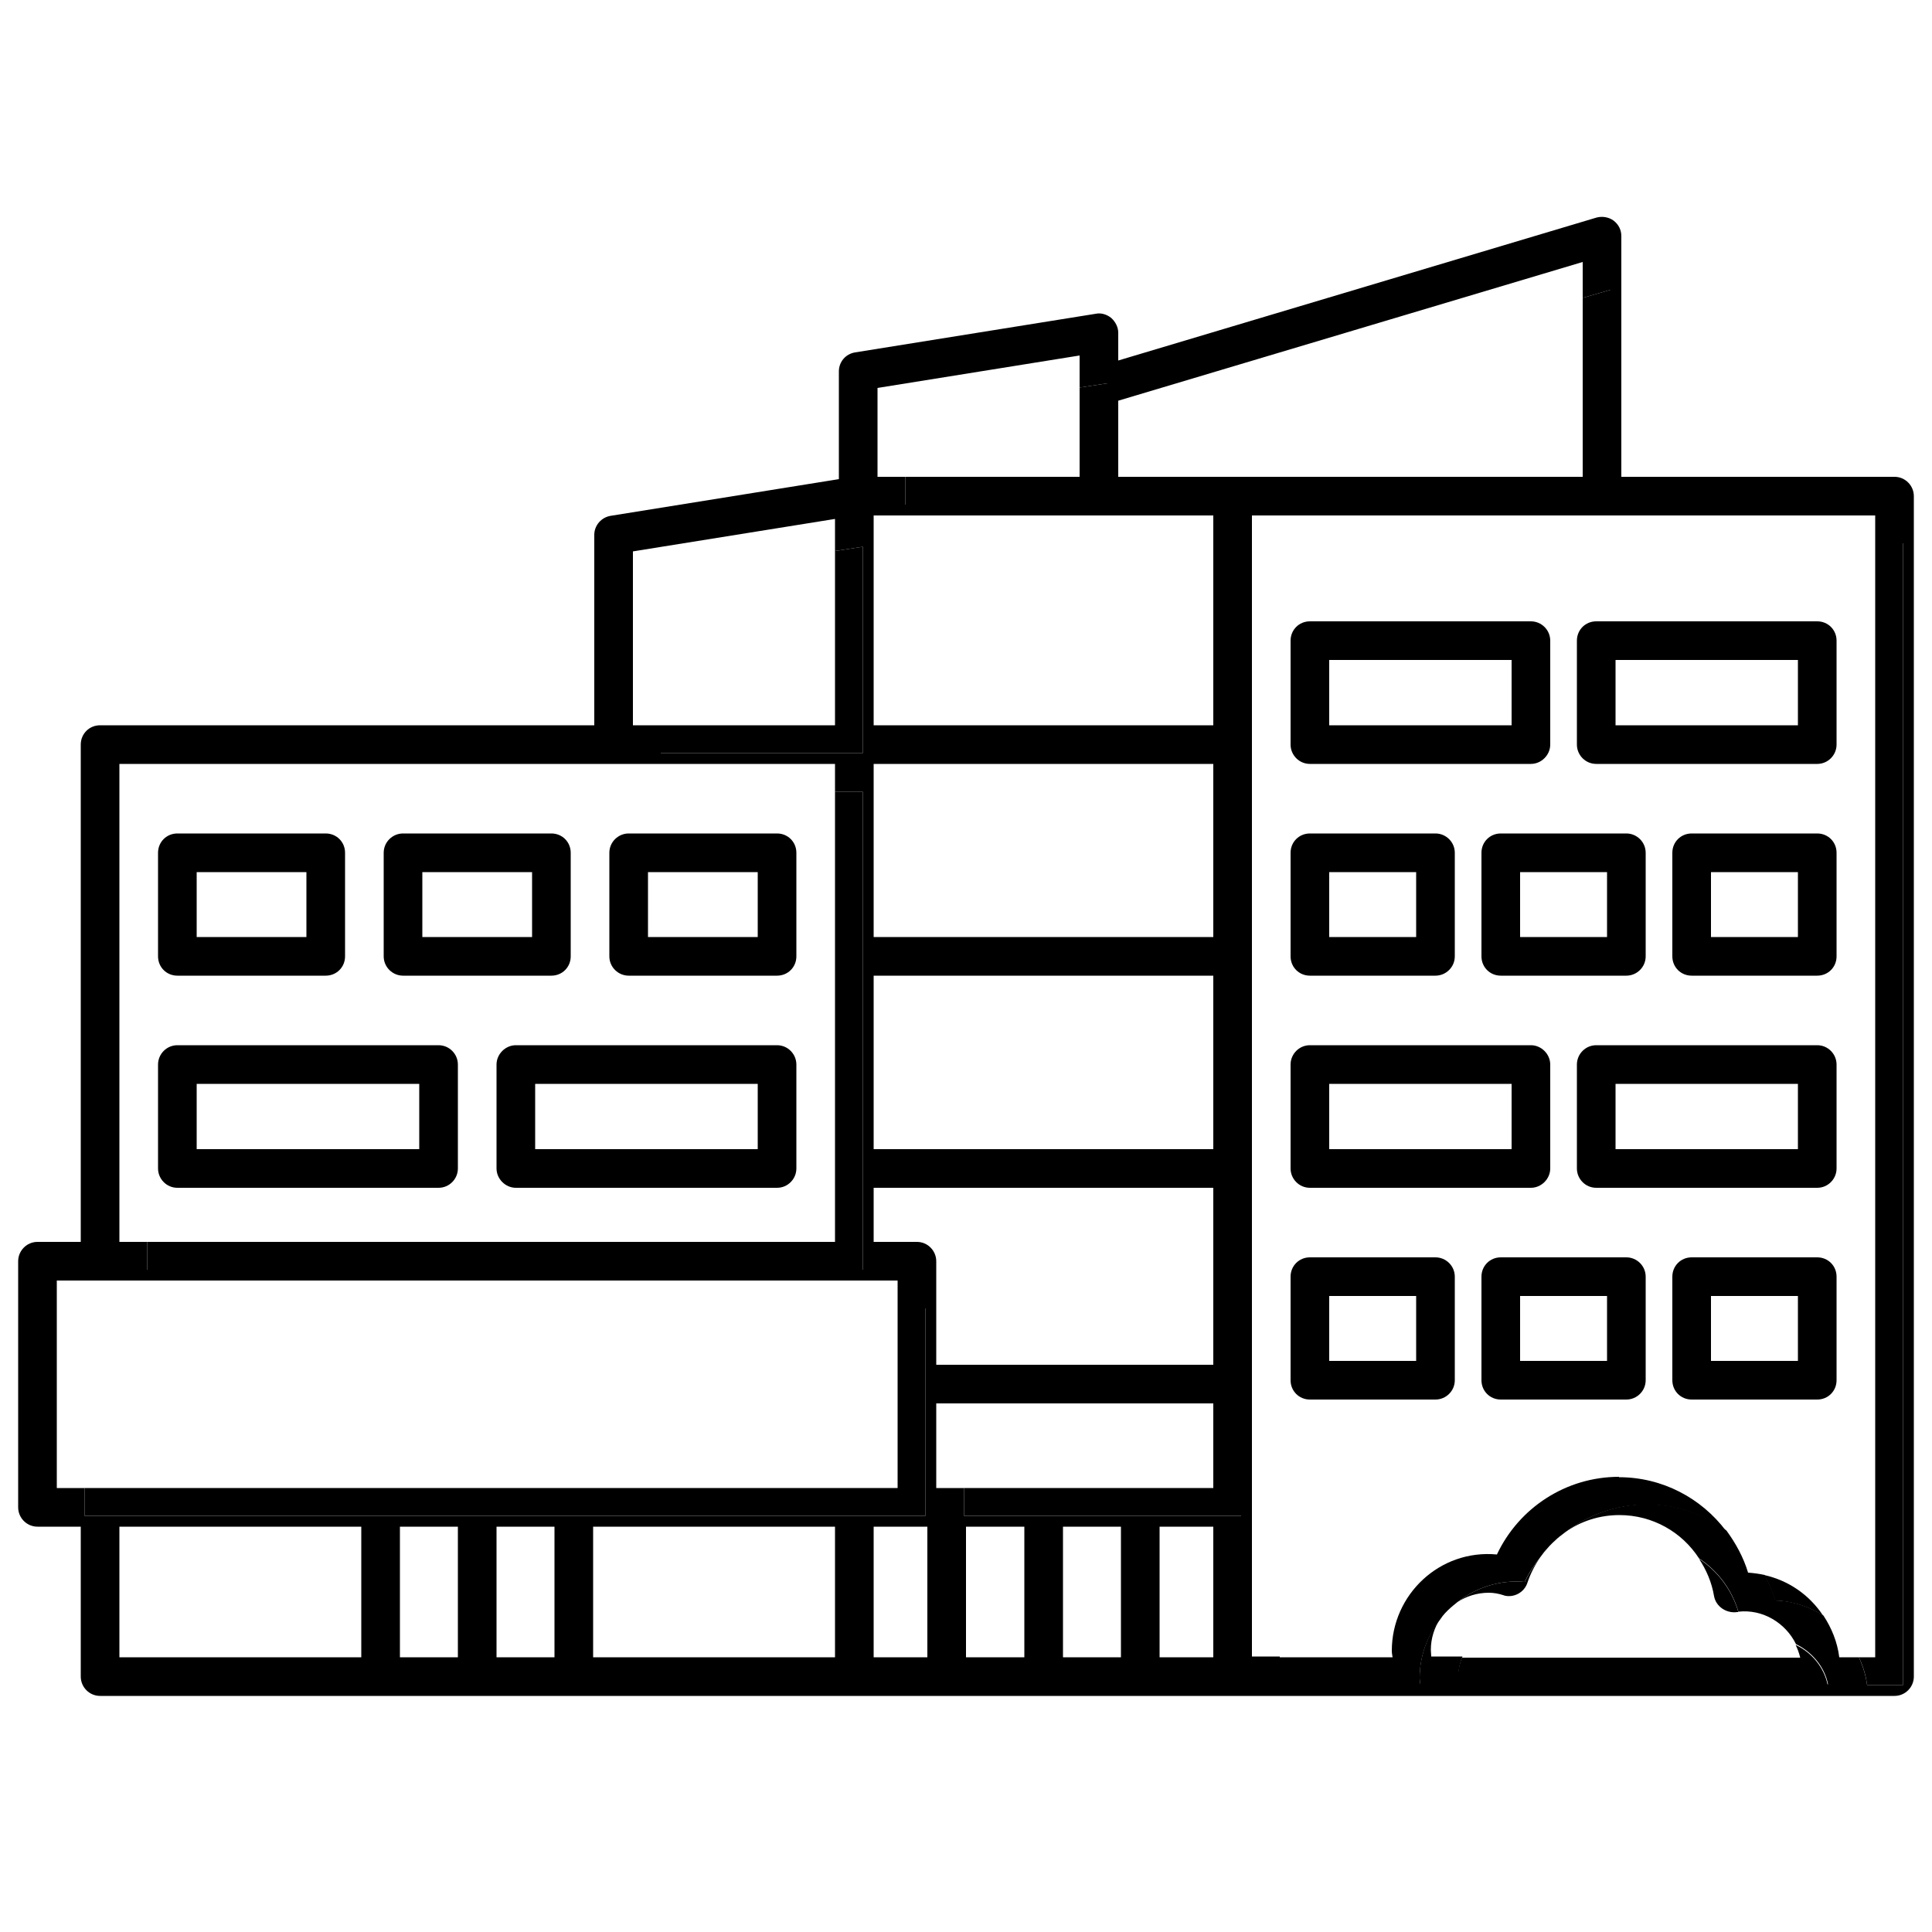 <?xml version="1.0" encoding="UTF-8"?><svg id="uuid-f50a0751-dc39-45e3-b130-14cc7b96c26f" xmlns="http://www.w3.org/2000/svg" viewBox="0 0 50 50"><path d="M47.03,21.57h-3.25c-.28,0-.5.22-.5.5v2.68c0,.28.22.5.5.5h3.25c.28,0,.5-.22.5-.5v-2.68c0-.28-.22-.5-.5-.5ZM46.53,24.25h-2.25v-1.68h2.25v1.68Z" stroke-width="0"/><path d="M47.03,32.54h-3.25c-.28,0-.5.22-.5.5v2.68c0,.28.22.5.5.5h3.25c.28,0,.5-.22.5-.5v-2.68c0-.28-.22-.5-.5-.5ZM46.53,35.22h-2.25v-1.68h2.25v1.68Z" stroke-width="0"/><path d="M47.03,16.08h-5.72c-.28,0-.5.22-.5.5v2.69c0,.27.22.5.5.5h5.72c.28,0,.5-.23.5-.5v-2.69c0-.28-.22-.5-.5-.5ZM46.53,18.77h-4.72v-1.69h4.72v1.69Z" stroke-width="0"/><path d="M47.03,27.05h-5.72c-.28,0-.5.23-.5.5v2.69c0,.27.22.5.5.5h5.72c.28,0,.5-.23.5-.5v-2.69c0-.27-.22-.5-.5-.5ZM46.53,29.74h-4.72v-1.69h4.72v1.69Z" stroke-width="0"/><path d="M38.34,22.07v2.68c0,.28.22.5.5.5h3.25c.27,0,.5-.22.5-.5v-2.68c0-.28-.23-.5-.5-.5h-3.25c-.28,0-.5.22-.5.5ZM39.34,22.57h2.25v1.68h-2.25v-1.68Z" stroke-width="0"/><path d="M42.09,32.54h-3.25c-.28,0-.5.22-.5.5v2.68c0,.28.22.5.5.5h3.25c.27,0,.5-.22.5-.5v-2.68c0-.28-.23-.5-.5-.5ZM41.59,35.22h-2.25v-1.68h2.25v1.68Z" stroke-width="0"/><path d="M37.15,32.54h-3.25c-.28,0-.5.22-.5.5v2.68c0,.28.22.5.5.5h3.25c.27,0,.5-.22.5-.5v-2.68c0-.28-.23-.5-.5-.5ZM36.65,35.22h-2.25v-1.68h2.25v1.68Z" stroke-width="0"/><path d="M33.9,19.77h5.72c.27,0,.5-.23.5-.5v-2.69c0-.28-.23-.5-.5-.5h-5.72c-.28,0-.5.22-.5.5v2.69c0,.27.22.5.5.5ZM34.4,17.08h4.72v1.69h-4.72v-1.69Z" stroke-width="0"/><path d="M33.9,25.25h3.25c.27,0,.5-.22.5-.5v-2.68c0-.28-.23-.5-.5-.5h-3.25c-.28,0-.5.22-.5.5v2.68c0,.28.22.5.5.5ZM34.4,22.57h2.25v1.68h-2.25v-1.68Z" stroke-width="0"/><path d="M33.9,30.74h5.72c.27,0,.5-.23.5-.5v-2.69c0-.27-.23-.5-.5-.5h-5.72c-.28,0-.5.23-.5.5v2.69c0,.27.22.5.5.5ZM34.4,28.05h4.72v1.69h-4.72v-1.69Z" stroke-width="0"/><path d="M15.77,22.07v2.68c0,.28.23.5.5.5h3.84c.28,0,.5-.22.5-.5v-2.68c0-.28-.22-.5-.5-.5h-3.84c-.27,0-.5.22-.5.5ZM16.77,22.57h2.84v1.68h-2.84v-1.68Z" stroke-width="0"/><path d="M20.11,27.05h-6.76c-.27,0-.5.23-.5.5v2.69c0,.27.23.5.5.5h6.76c.28,0,.5-.23.5-.5v-2.69c0-.27-.22-.5-.5-.5ZM19.61,29.74h-5.76v-1.69h5.76v1.69Z" stroke-width="0"/><path d="M10.43,25.25h3.84c.28,0,.5-.22.5-.5v-2.68c0-.28-.22-.5-.5-.5h-3.84c-.27,0-.5.22-.5.5v2.68c0,.28.23.5.5.5ZM10.93,22.57h2.84v1.68h-2.84v-1.68Z" stroke-width="0"/><path d="M4.59,25.25h3.84c.28,0,.5-.22.5-.5v-2.68c0-.28-.22-.5-.5-.5h-3.84c-.28,0-.5.22-.5.5v2.68c0,.28.22.5.5.5ZM5.09,22.57h2.84v1.68h-2.84v-1.68Z" stroke-width="0"/><path d="M11.35,27.05h-6.76c-.28,0-.5.23-.5.5v2.69c0,.27.22.5.5.5h6.76c.28,0,.5-.23.5-.5v-2.69c0-.27-.22-.5-.5-.5ZM10.85,29.74h-5.76v-1.69h5.76v1.69Z" stroke-width="0"/><path d="M40.32,39.8s.03-.03.05-.04c-.02.01-.03.03-.05.04Z" stroke-width="0"/><path d="M37.53,41.61s.05-.04.07-.06c-.02.02-.05.04-.07.06Z" stroke-width="0"/><path d="M39.96,40.18s.05-.06.07-.08c-.02.03-.05.06-.07.08Z" stroke-width="0"/><path d="M38.92,41.29c.26.07.53-.08.61-.33.08-.24.2-.47.34-.67-.16.2-.3.42-.41.65-.66-.06-1.26.15-1.74.52.23-.15.51-.24.81-.24.12,0,.25.02.4.07Z" stroke-width="0"/><path d="M49.03,12.34h-7.07v-6.23c0-.16-.07-.3-.2-.4-.12-.09-.29-.12-.44-.08l-12.38,3.7v-.72c0-.14-.07-.28-.18-.38-.11-.09-.26-.14-.4-.11l-6.23,1c-.25.04-.42.25-.42.49v2.79l-5.91.95c-.24.04-.42.25-.42.49v4.93H2.59c-.28,0-.5.22-.5.5v12.87H.97c-.28,0-.5.23-.5.5v6.37c0,.27.22.5.5.5h1.12v3.88c0,.27.22.5.5.5h46.44c.28,0,.5-.23.5-.5V12.84c0-.27-.22-.5-.5-.5ZM28.94,10.37l12.02-3.59v.93l.72-.21v5.56h-12.02v-.72h-.72v-1.97ZM22.71,10.04l5.23-.84v.83l.72-.11v3.14h-5.23v-.72h-.72v-2.3ZM22.61,13.34h8.79v5.43h-8.79v-5.43ZM22.61,19.77h8.79v4.48h-8.79v-4.48ZM22.61,25.25h8.79v4.49h-8.79v-4.49ZM16.38,14.27l5.23-.84v.83l.72-.11v5.34h-5.23v-.72h-.72v-4.5ZM3.09,19.77h18.52v.72h.72v12.37H3.81v-.72h-.72v-12.37ZM9.35,42.89H3.09v-3.38h6.26v3.38ZM11.85,42.89h-1.5v-3.38h1.5v3.38ZM14.35,42.89h-1.5v-3.38h1.5v3.38ZM21.61,42.89h-6.26v-3.38h6.26v3.38ZM3.81,39.23h-1.62v-.72h-.72v-5.37h21.76v.72h.72v5.37H3.81ZM24,42.89h-1.39v-3.38h1.39v3.38ZM23.73,32.14h-1.12v-1.4h8.79v4.58h-7.17v-2.68c0-.27-.22-.5-.5-.5ZM26.51,42.89h-1.51v-3.38h1.51v3.38ZM29.01,42.89h-1.5v-3.38h1.5v3.38ZM31.4,42.89h-1.39v-3.38h1.39v3.38ZM32.12,39.23h-7.17v-.72h-.72v-2.19h7.17v.72h.72v2.19ZM49.25,43.61h-.93c-.03-.25-.11-.49-.21-.72h-.51c-.05-.4-.2-.76-.41-1.08-.36-.23-.79-.38-1.24-.39-.07-.23-.17-.45-.28-.66-.14-.03-.28-.05-.43-.06-.12-.4-.32-.76-.56-1.09-.58-.43-1.29-.68-2.06-.68s-1.52.27-2.11.72c.4-.28.88-.44,1.4-.44.86,0,1.62.44,2.06,1.12.48.32.85.8,1.02,1.38.63-.07,1.22.29,1.49.84.41.2.74.58.83,1.04h-9.56c0-.06-.01-.11-.01-.17,0-.19.04-.38.11-.55h-.81c0-.06-.01-.11-.01-.17,0-.3.09-.58.25-.82-.33.43-.54.96-.54,1.54,0,.06.01.11.02.17h-3.64v-.72h-.72V13.34h16.13v.72h.72v29.55Z" stroke-width="0"/><polygon points="31.4 38.51 24.95 38.51 24.95 39.23 32.12 39.23 32.12 37.04 31.4 37.04 31.4 38.51" stroke-width="0"/><path d="M44.95,41.72s.02,0,.04,0c-.17-.58-.54-1.06-1.02-1.38.19.29.33.61.39.97.05.27.32.45.6.41Z" stroke-width="0"/><path d="M37.84,42.89c-.07.17-.11.35-.11.55,0,.06.01.11.01.17h9.56c-.09-.46-.42-.85-.83-1.04.05.1.09.21.12.33h-8.75Z" stroke-width="0"/><path d="M45.66,40.76c.11.21.21.43.28.66.46.02.88.16,1.24.39-.35-.53-.89-.91-1.53-1.05Z" stroke-width="0"/><path d="M48.53,42.89h-.42c.1.22.18.46.21.72h.93V14.06h-.72v28.83Z" stroke-width="0"/><path d="M41.9,38.22c-1.37,0-2.59.8-3.16,2.01-1.48-.14-2.72,1.04-2.72,2.49,0,.06.01.11.02.17h-2.92v.72h3.64c0-.06-.02-.11-.02-.17,0-.58.2-1.11.54-1.54.07-.11.16-.2.26-.29.02-.02.05-.04.07-.06.04-.03.07-.06.11-.09.48-.37,1.08-.58,1.74-.52.11-.24.25-.45.41-.65.03-.04.06-.08.09-.12.02-.03.05-.06.07-.08.09-.11.19-.2.29-.29.02-.01.03-.03.05-.04.04-.03.09-.07.13-.1.59-.45,1.33-.72,2.11-.72s1.48.25,2.06.68c-.64-.85-1.65-1.39-2.77-1.39Z" stroke-width="0"/><polygon points="31.9 12.34 29.66 12.34 29.66 13.06 32.62 13.06 41.68 13.06 41.68 7.5 40.96 7.71 40.96 12.34 31.9 12.34" stroke-width="0"/><polygon points="23.43 12.34 23.43 13.06 28.66 13.06 28.66 10.72 28.66 9.92 27.94 10.03 27.94 12.34 23.43 12.34" stroke-width="0"/><polygon points="17.1 18.77 17.1 19.49 22.33 19.49 22.33 14.15 21.61 14.26 21.61 18.77 17.1 18.77" stroke-width="0"/><polygon points="3.81 32.14 3.81 32.86 22.33 32.86 22.33 20.49 21.61 20.49 21.61 32.14 3.81 32.14" stroke-width="0"/><polygon points="23.95 39.23 23.95 37.04 23.95 36.04 23.95 33.86 23.33 33.86 23.23 33.86 23.23 35.32 23.23 36.32 23.23 38.51 22.61 38.51 21.61 38.51 3.09 38.51 2.19 38.51 2.19 39.23 2.81 39.23 3.81 39.23 22.33 39.23 23.33 39.23 23.95 39.23" stroke-width="0"/></svg>